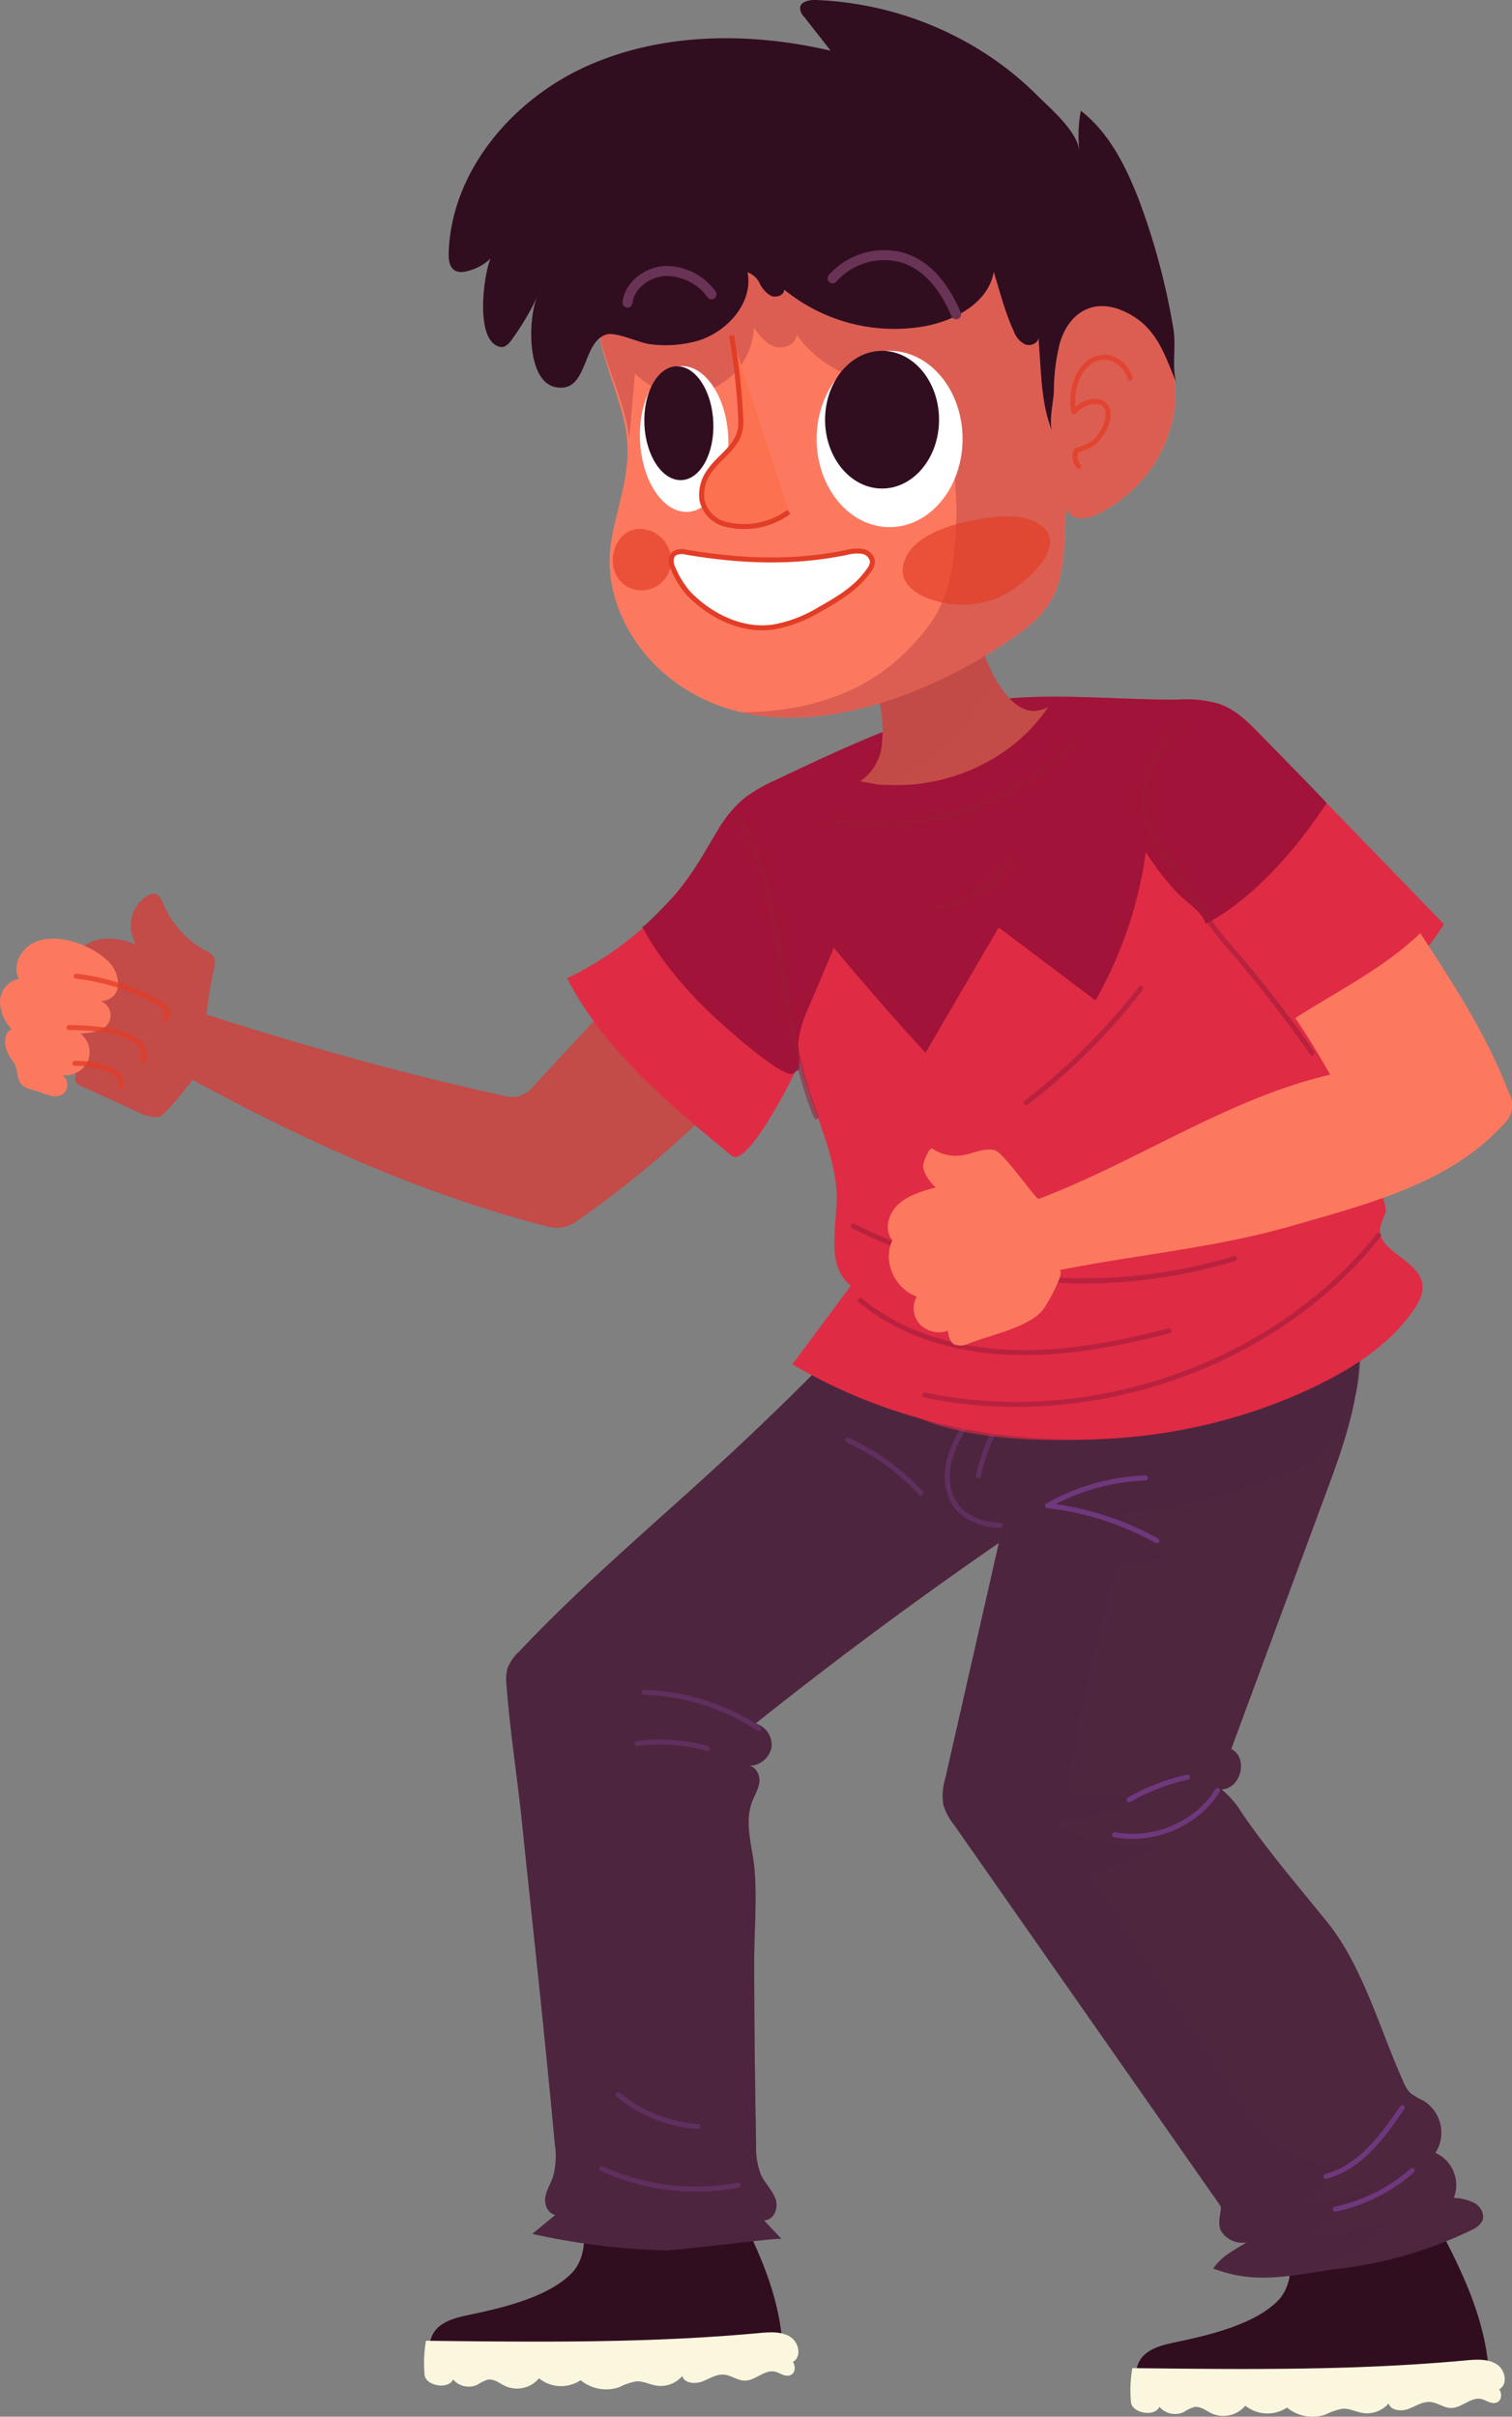 <svg xmlns="http://www.w3.org/2000/svg" width="302.923" height="483.896" viewBox="0 0 302.923 483.896">
  <rect x="0" y="0" width="302.923" height="483.896" fill="#808080" stroke="none"/>
  <g id="Group_54914" data-name="Group 54914" transform="translate(-305.084 -206.785)">
    <g id="Group_54901" data-name="Group 54901" transform="translate(390.041 463.643)">
      <g id="Group_54898" data-name="Group 54898" transform="translate(0 178.148)">
        <g id="Group_54896" data-name="Group 54896" transform="translate(141.521 5.479)">
          <path id="Path_138035" data-name="Path 138035" d="M487.775,488.211c-15.247.79-30.6.6-45.8.792-1.667.02-3.517-.031-4.726-1.126-1.758-1.59-1.054-4.585.76-6.117s4.318-2.01,6.684-2.514c6.393-1.357,15.178-3.443,19.883-8.16,4.082-4.095,2.557-12.2.743-17.187.446,1.224,11.984-1.139,13.217-1.337q6.38-1.031,12.829-1.629a3.789,3.789,0,0,1,2.36.3,3.474,3.474,0,0,1,1.09,1.371c5.811,10.7,11.636,21.647,12.116,33.992C500.575,487.372,494.185,487.877,487.775,488.211Z" transform="translate(-435.058 -450.882)" fill="#310d20"/>
          <path id="Path_138036" data-name="Path 138036" d="M435.69,477.111a25.894,25.894,0,0,1,.274-6.814c22.25.258,44.554.512,66.7-1.539,2.119-.195,4.421-.374,6.218.715s2.422,4,.6,5.06c.828,1.344.184,2.979-1.429,2.732-.781-.119-1.442-.633-2.214-.792-2.1-.43-3.885,1.83-6.033,1.806-1.463-.016-2.716-1.1-4.176-1.207-1.55-.116-2.922.868-4.371,1.4s-3.564.321-3.948-1.115a5.714,5.714,0,0,1-5.242,1.913c-1.337-.226-2.6-.926-3.956-.848a12.481,12.481,0,0,0-3.418,1.159,8.022,8.022,0,0,1-7.745-1.39,7.051,7.051,0,0,1-8.342-.377,5.752,5.752,0,0,1-6.7,1.574c-1.168-.541-2.283-1.512-3.56-1.3a8.263,8.263,0,0,0-2.1,1.021,4.153,4.153,0,0,1-4.869-1.072C440.5,480.13,435.9,479.355,435.69,477.111Z" transform="translate(-435.581 -436.618)" fill="#fbf7de"/>
        </g>
        <g id="Group_54897" data-name="Group 54897">
          <path id="Path_138037" data-name="Path 138037" d="M409.352,485.175c-15.247.79-30.6.6-45.8.792-1.667.02-3.519-.031-4.728-1.126-1.758-1.59-1.054-4.585.762-6.117s4.318-2.01,6.684-2.514c6.392-1.359,15.178-3.443,19.881-8.16,4.084-4.094,2.559-12.2.745-17.187.444,1.224,11.984-1.139,13.215-1.337q6.383-1.031,12.83-1.63a3.772,3.772,0,0,1,2.359.3,3.445,3.445,0,0,1,1.09,1.371c5.811,10.7,11.636,21.647,12.116,33.992C422.15,484.336,415.76,484.842,409.352,485.175Z" transform="translate(-356.633 -447.845)" fill="#310d20"/>
          <path id="Path_138038" data-name="Path 138038" d="M357.264,474.075a25.9,25.9,0,0,1,.276-6.814c22.25.256,44.553.512,66.7-1.539,2.12-.195,4.421-.374,6.22.715s2.422,4,.6,5.06c.83,1.344.186,2.979-1.429,2.732-.78-.119-1.44-.635-2.214-.792-2.1-.43-3.883,1.83-6.031,1.806-1.464-.016-2.718-1.1-4.178-1.207-1.55-.116-2.92.868-4.371,1.4s-3.562.321-3.947-1.115a5.718,5.718,0,0,1-5.244,1.913c-1.337-.226-2.6-.926-3.956-.848a12.49,12.49,0,0,0-3.416,1.159,8.027,8.027,0,0,1-7.747-1.389,7.051,7.051,0,0,1-8.342-.377,5.754,5.754,0,0,1-6.7,1.574c-1.167-.541-2.281-1.512-3.56-1.3a8.2,8.2,0,0,0-2.1,1.021A4.151,4.151,0,0,1,362.961,475C362.074,477.094,357.472,476.319,357.264,474.075Z" transform="translate(-357.156 -433.581)" fill="#fbf7de"/>
        </g>
      </g>
      <path id="Path_138039" data-name="Path 138039" d="M531.118,389.6q-9.788,26.432-19.578,52.862c3.477,1.761,1.98,7.967-1.956,8.1a17.28,17.28,0,0,1,3.992,4.569c5.421,7.938,11.416,14.817,17.354,22.2,7,8.709,10.56,21.8,15.129,31.838a6.518,6.518,0,0,0,1.4,2.218,12.544,12.544,0,0,0,2.465,1.426,7.5,7.5,0,0,1,2.521,10.519,7.064,7.064,0,0,1,3.69,9.017,9.673,9.673,0,0,1,4.246,1.085c1.236.778,2.045,2.371,1.4,3.64a4.493,4.493,0,0,1-2.137,1.723,83.123,83.123,0,0,1-26.635,7.738c-8.859,1.173-16.382,3.371-25.058-.067,1.79-2.575,4.12-3.613,6.7-5.228a5,5,0,0,1-4.975-2.021c-1.211-1.6.119-4.688-.285-5.266q-26.743-38.231-53.489-76.459a11.835,11.835,0,0,1-2.037-3.845,11.512,11.512,0,0,1,.368-5.217q5.376-23.617,10.75-47.236-25.03,17.256-48.75,36.16a4.473,4.473,0,0,1,3.183,4.849,4.647,4.647,0,0,1-4.639,3.625c1.581.1,2.427,1.951,2.191,3.445s-1.157,2.806-1.61,4.255c-1.321,4.223.292,8.75.659,12.951.536,6.166-.07,12.621-.06,18.814q.03,18.236.392,36.474a14.186,14.186,0,0,0,1.03,6.089c.828,1.673,2.3,3.035,2.885,4.8s-.413,4.233-2.351,4.167l3.5,3.719c-.292-.31-21.027,2.36-23.264,2.3a138.561,138.561,0,0,1-26.624-3.3l4.616-3.8c-1.525-.269-2.247-2.054-2.019-3.517s1.09-2.759,1.563-4.169a16.141,16.141,0,0,0,.321-6.639c-1.956-21.339-4.329-42.64-6.529-63.957-.953-9.25-2.414-18.372-3.12-27.685a8.914,8.914,0,0,1,.218-3.587,9.359,9.359,0,0,1,2.263-3.2c14.224-15.055,30.024-27.989,45.1-42.183q8.218-7.739,16.143-15.754c2.456-2.483,5.217-6.722,8.234-8.494,2.934-1.725,3.53-1.261,7.258-.668a190.385,190.385,0,0,0,87.27-6.495,2.622,2.622,0,0,1,2.431.043,2.257,2.257,0,0,1,.626,1.307C539.168,365.208,536.135,376.062,531.118,389.6Z" transform="translate(-349.819 -349.124)" fill="#4e263e"/>
      <path id="Path_138040" data-name="Path 138040" d="M527.719,384.511a25.363,25.363,0,0,1-4.778,2.564,113.554,113.554,0,0,1-33.953,8.144q4.821,4.537,9.645,9.071l-10.075,1.238a405.047,405.047,0,0,0-10.17,45.563q8.516.79,17.033,1.577l-19.772,4.851a35.285,35.285,0,0,0,22.651,3.826,65.41,65.41,0,0,1-15.83,6.173l29.575,43.991c3.077,4.576,6.323,9.313,11.114,12.042s11.607,2.761,15.18-1.438l-13.195,11.414a45.276,45.276,0,0,0,16.56-3.984l-14.393,10.181a46.561,46.561,0,0,0,16.9-3.208,53.112,53.112,0,0,1-16.3,10.5c-2.266.837-20.447.161-19.962-.538,1.788-2.575,4.118-3.611,6.7-5.226a5,5,0,0,1-4.975-2.021c-1.211-1.6.119-4.688-.285-5.266q-26.743-38.231-53.489-76.459a11.835,11.835,0,0,1-2.037-3.845,11.512,11.512,0,0,1,.368-5.217q5.376-23.617,10.75-47.236-25.03,17.256-48.75,36.16a4.473,4.473,0,0,1,3.183,4.849,4.647,4.647,0,0,1-4.639,3.625c1.581.1,2.427,1.951,2.191,3.445s-1.157,2.806-1.61,4.255c-1.321,4.223.292,8.75.659,12.951.536,6.166-.07,12.621-.06,18.814q.03,18.236.392,36.474a14.186,14.186,0,0,0,1.03,6.089c.828,1.673,2.3,3.035,2.885,4.8s-.413,4.233-2.351,4.167l3.5,3.719c-.292-.31-21.027,2.36-23.264,2.3a138.561,138.561,0,0,1-26.624-3.3l4.616-3.8c-1.525-.269-2.247-2.054-2.019-3.517s1.09-2.759,1.563-4.169a16.141,16.141,0,0,0,.321-6.639c-1.956-21.339-4.329-42.64-6.529-63.957-.953-9.25-2.414-18.372-3.12-27.685a8.914,8.914,0,0,1,.218-3.587,9.359,9.359,0,0,1,2.263-3.2c14.224-15.055,30.024-27.989,45.1-42.183q8.218-7.739,16.143-15.754c2.456-2.483,5.217-6.722,8.234-8.494,2.934-1.725,3.53-1.261,7.258-.668a190.385,190.385,0,0,0,87.27-6.495,2.622,2.622,0,0,1,2.431.043,2.257,2.257,0,0,1,.626,1.307C538.808,363.615,538.3,377.21,527.719,384.511Z" transform="translate(-349.819 -349.124)" fill="#4e263e" opacity="0.49" style="mix-blend-mode: multiply;isolation: isolate"/>
      <g id="Group_54900" data-name="Group 54900" transform="translate(35.622 26.695)">
        <path id="Path_138041" data-name="Path 138041" d="M445.957,370.779a42.559,42.559,0,0,0-19.57,5.538,58.887,58.887,0,0,1,21.893,7.029" transform="translate(-337.078 -358.396)" fill="none" stroke="#6f387d" stroke-linecap="round" stroke-linejoin="round" stroke-width="1"/>
        <path id="Path_138042" data-name="Path 138042" d="M454.431,405.454c-4.039,6.632-12.722,10.36-20.6,8.846" transform="translate(-331.092 -330.498)" fill="none" stroke="#6f387d" stroke-linecap="round" stroke-linejoin="round" stroke-width="1"/>
        <path id="Path_138043" data-name="Path 138043" d="M447.139,403.978a40.467,40.467,0,0,0-11.712,4.531" transform="translate(-329.805 -331.686)" fill="none" stroke="#6f387d" stroke-linecap="round" stroke-linejoin="round" stroke-width="1"/>
        <path id="Path_138044" data-name="Path 138044" d="M472.573,440.636c-3.9,5.746-8.38,11.921-15.288,13.78" transform="translate(-312.219 -302.193)" fill="none" stroke="#6f387d" stroke-linecap="round" stroke-linejoin="round" stroke-width="1"/>
        <path id="Path_138045" data-name="Path 138045" d="M473.739,447.624a34.188,34.188,0,0,1-15.422,7.734" transform="translate(-311.389 -296.571)" fill="none" stroke="#6f387d" stroke-linecap="round" stroke-linejoin="round" stroke-width="1"/>
        <g id="Group_54899" data-name="Group 54899" opacity="0.53">
          <path id="Path_138046" data-name="Path 138046" d="M425.828,385.776a13.153,13.153,0,0,1-7.346-2.368c-2.857-2.29-3.683-6.273-3.014-9.773s2.593-6.65,4.483-9.718" transform="translate(-346.039 -363.917)" fill="none" stroke="#6f387d" stroke-linecap="round" stroke-linejoin="round" stroke-width="1"/>
          <path id="Path_138047" data-name="Path 138047" d="M423.367,364.018a39.5,39.5,0,0,0-4.661,11.7" transform="translate(-343.258 -363.836)" fill="none" stroke="#6f387d" stroke-linecap="round" stroke-linejoin="round" stroke-width="1"/>
          <path id="Path_138048" data-name="Path 138048" d="M418.86,377.19a45.873,45.873,0,0,0-14.666-10.609" transform="translate(-354.933 -361.774)" fill="none" stroke="#6f387d" stroke-linecap="round" stroke-linejoin="round" stroke-width="1"/>
          <path id="Path_138049" data-name="Path 138049" d="M404.531,401.82a44.289,44.289,0,0,0-22.945-7.267" transform="translate(-373.123 -339.269)" fill="none" stroke="#6f387d" stroke-linecap="round" stroke-linejoin="round" stroke-width="1"/>
          <path id="Path_138050" data-name="Path 138050" d="M394.881,401.355a35.062,35.062,0,0,0-14.079-.964" transform="translate(-373.753 -334.825)" fill="none" stroke="#6f387d" stroke-linecap="round" stroke-linejoin="round" stroke-width="1"/>
          <path id="Path_138051" data-name="Path 138051" d="M404.172,450.713a45.645,45.645,0,0,1-27.276-3.292" transform="translate(-376.896 -296.734)" fill="none" stroke="#6f387d" stroke-linecap="round" stroke-linejoin="round" stroke-width="1"/>
          <path id="Path_138052" data-name="Path 138052" d="M394.676,445.58a28.391,28.391,0,0,1-15.954-6.359" transform="translate(-375.427 -303.331)" fill="none" stroke="#6f387d" stroke-linecap="round" stroke-linejoin="round" stroke-width="1"/>
        </g>
      </g>
    </g>
    <g id="Group_54906" data-name="Group 54906" transform="translate(316.282 330.573)">
      <g id="Group_54903" data-name="Group 54903" transform="translate(0 51.892)">
        <path id="Path_138053" data-name="Path 138053" d="M414,373.825c-24.749-6.365-48.158-17.095-70.359-29.162.032.018-5.5,7.276-6.742,7.451a7.889,7.889,0,0,1-4.26-1.036q-5.7-2.6-11.4-5.206a1.768,1.768,0,0,1-1.032-.845,2.815,2.815,0,0,1,.065-1.209c.108-1.155-.8-2.133-1.539-3.055-1.5-1.878-2.234-5.033-.123-6.273a8.112,8.112,0,0,1-2.323-5.63,4.72,4.72,0,0,1,3.806-4.419c-1.476-2.626.383-6.119,3.227-7.35s6.215-.671,9.082.509a7.035,7.035,0,0,1,2.2-9.768,2.3,2.3,0,0,1,1.458-.41c.955.139,1.406,1.164,1.754,2.021a18.9,18.9,0,0,0,8.454,9.355,3.8,3.8,0,0,1,1.66,1.308,3.187,3.187,0,0,1,.09,2.1,70.226,70.226,0,0,0-1.546,9.391c19.217,6.182,39.254,11.818,59.108,16.165a7.49,7.49,0,0,0,3.476.2,7.18,7.18,0,0,0,3.221-2.359l38.466-41.47q8.589,11.583,17.176,23.167a206.432,206.432,0,0,1-46.4,45.049,9.177,9.177,0,0,1-3.854,1.9A9.4,9.4,0,0,1,414,373.825Z" transform="translate(-316.282 -304.139)" fill="#c34b48"/>
        <path id="Path_138054" data-name="Path 138054" d="M337.164,328.78a7.129,7.129,0,0,1-3.29,1.007q-.728.1-1.456.2a4.662,4.662,0,0,1,1.492,5.437,5.075,5.075,0,0,1-5.073,2.864,2.408,2.408,0,0,1,.63,3.062c-1.283,2.173-3.871.716-5.648.17-1.074-.33-2.817-.653-3.448-1.675-.866-1.395-.365-2.954-1.635-4.544-1.5-1.878-2.234-5.033-.123-6.273a8.112,8.112,0,0,1-2.323-5.63,4.72,4.72,0,0,1,3.806-4.419c-1.476-2.626.383-6.119,3.227-7.35,4.636-2,11.52.641,14.821,4.03,2.371,2.436,2.927,7.413-1.646,7.785a3.207,3.207,0,0,1,1.922,2.422,3.111,3.111,0,0,1-1.144,2.833C337.24,328.724,337.2,328.753,337.164,328.78Z" transform="translate(-327.48 -298.673)" fill="#fc795f"/>
        <g id="Group_54902" data-name="Group 54902" transform="translate(2.631 19.771)">
          <path id="Path_138055" data-name="Path 138055" d="M336.427,323.681a1.767,1.767,0,0,0-.051-2.131,5.142,5.142,0,0,0-1.85-1.422,44.983,44.983,0,0,0-15.994-5.033" transform="translate(-317.102 -315.095)" fill="none" stroke="#e23d26" stroke-linecap="round" stroke-linejoin="round" stroke-width="1" opacity="0.75" style="mix-blend-mode: multiply;isolation: isolate"/>
          <path id="Path_138056" data-name="Path 138056" d="M332.537,327.279c.974-2.389-1.393-4.181-3.481-4.952-3.571-1.319-7.487-1.435-11.316-1.536" transform="translate(-317.74 -310.511)" fill="none" stroke="#e23d26" stroke-linecap="round" stroke-linejoin="round" stroke-width="1" opacity="0.75" style="mix-blend-mode: multiply;isolation: isolate"/>
          <path id="Path_138057" data-name="Path 138057" d="M327.691,329.41a2.507,2.507,0,0,0-.816-2.443,6.306,6.306,0,0,0-2.451-1.281,19.261,19.261,0,0,0-6.038-.915" transform="translate(-317.219 -307.311)" fill="none" stroke="#e23d26" stroke-linecap="round" stroke-linejoin="round" stroke-width="1" opacity="0.75" style="mix-blend-mode: multiply;isolation: isolate"/>
        </g>
      </g>
      <g id="Group_54905" data-name="Group 54905" transform="translate(102.419)">
        <path id="Path_138058" data-name="Path 138058" d="M403.207,310.869c-1.052,1.713-2.019,3.488-3.055,5.2a64.391,64.391,0,0,1-27.113,24.388c7.343,14.315,20.328,25.136,32.976,35.551,3.239,2.665,13.249-17.492,13.715-19.051,1.889,8.8,7.359,18.661,7.316,27.5-.031,6.17-2.133,13.624,2.839,17.569l-11.71,15.719c30.9,18.309,71.83,20.114,104.377,4.6,7.792-3.716,15.315-8.536,20.081-15.49,1.1-1.6,2.073-3.477,1.712-5.363-.9-4.708-9.227-6.444-8.429-11.168a24.174,24.174,0,0,1,1.061-2.851c.592-1.947-3.095-10.308-6.361-7.018,2.126-2.142,1.846-5.524,1.247-8.418a72.032,72.032,0,0,0-7-19.291c-.494-.924-1.02-1.989-.619-2.952,10.47-3.448,18.715-11.237,24.466-20.141q-18.36-18.942-36.717-37.885c-2.4-2.479-4.934-5.042-8.252-6.218a23.781,23.781,0,0,0-8.232-.875c-13.976.15-30.432-2.1-43.878,1.388-12.8,3.322-24.764,9-36.591,14.62a32.689,32.689,0,0,0-6.455,3.694A24.247,24.247,0,0,0,403.207,310.869Z" transform="translate(-373.038 -268.375)" fill="#df2c44"/>
        <path id="Path_138059" data-name="Path 138059" d="M396.83,302.456q4.5-.441,9.007-.881-1.914,3.124-3.826,6.249c-.254.415,19.724,2.418,21.68,2.285,7.37-.5,14.348-1.317,21.292-4.154a89.467,89.467,0,0,1-18.632,20.871,66.255,66.255,0,0,0,18.847-7.014c.689,11.206,12.385,20.806,9.454,31.646-1.736,6.421-8.016,10.327-12.358,15.368l32.159-5.484c-.41.07-6.884,13.608-8.189,15.171a54.912,54.912,0,0,1-13.025,11.157c-11.233,6.868-27.817,6.924-40.431,4.921q11.745,8.115,23.977,15.5a50.042,50.042,0,0,1-21.849-.368A78.077,78.077,0,0,0,435.4,424.8a58.883,58.883,0,0,1-15.828,1.247c11.224,7.076,28.783,7.267,41.685,6.659a110.247,110.247,0,0,0,42.152-10.367c7.792-3.716,15.315-8.536,20.081-15.49,1.1-1.6,2.073-3.477,1.712-5.363-.9-4.708-9.227-6.444-8.429-11.168a24.163,24.163,0,0,1,1.061-2.851c.592-1.947-3.095-10.308-6.361-7.018,2.126-2.142,1.846-5.524,1.247-8.418a72.032,72.032,0,0,0-7-19.291c-.494-.924-1.02-1.989-.619-2.952,10.47-3.448,18.715-11.237,24.466-20.141q-18.36-18.942-36.717-37.885c-2.4-2.479-4.934-5.042-8.252-6.218a23.781,23.781,0,0,0-8.232-.875c-13.976.15-30.432-2.1-43.878,1.388C419.446,289.443,407.625,294.565,396.83,302.456Z" transform="translate(-353.896 -268.375)" fill="#df2c44" opacity="0.65" style="mix-blend-mode: multiply;isolation: isolate"/>
        <path id="Path_138060" data-name="Path 138060" d="M396.5,310.869c-2.577,4.2-4.809,8.341-7.953,12.224-.509.63-6.946,7.449-7.179,7.005,3.292,6.28,8.317,12.2,13.39,17.125,1.628,1.577,14.949,13.76,16.938,12.293l1.126-.832c.161-.119-.227-5.009-.155-5.643a23.092,23.092,0,0,1,1.954-6.514c1.727-4.044,3.461-8.106,5.138-12.183q8.941,10.738,18.374,21.048,7.333-12.552,14.667-25.1,9.7,7.3,19.4,14.6a83.147,83.147,0,0,0,10.08-29.69,55.925,55.925,0,0,0,6.2,8.066c1.673,1.808,5.269,3.9,5.76,6.323,9.739-5.12,18.289-15.133,24.251-24.19.108-.164-12.282-12.69-13.2-13.639-2.4-2.479-4.934-5.042-8.252-6.218a23.781,23.781,0,0,0-8.232-.875c-13.976.15-30.432-2.1-43.878,1.388-12.8,3.322-24.764,9-36.591,14.62a32.689,32.689,0,0,0-6.455,3.694A24.247,24.247,0,0,0,396.5,310.869Z" transform="translate(-366.334 -268.375)" fill="#7f0631" opacity="0.64" style="mix-blend-mode: multiply;isolation: isolate"/>
        <path id="Path_138061" data-name="Path 138061" d="M435.977,291.914c2.09,1.953,4.549,2.772,7.262,1.22-7.686,11.721-23.531,17.98-37.657,14.875a9.837,9.837,0,0,0,4.311-6.975,27.982,27.982,0,0,0-.323-8.314c-.523-3.753-1.14-7.723-3.663-10.647,1.935,2.241,20.487-5.412,23.019-6.691C428.019,275.84,430.919,287.192,435.977,291.914Z" transform="translate(-346.856 -275.383)" fill="#c34b48"/>
        <path id="Path_138062" data-name="Path 138062" d="M432.4,289.184a95.171,95.171,0,0,1-11.952,13.027c-3.174,2.873-6.744,7.2-11.517,6.514-.875-.126-2.514-1.222-3.353-.716a9.838,9.838,0,0,0,4.309-6.975,27.982,27.982,0,0,0-.323-8.314c-.523-3.753-1.14-7.723-3.663-10.647,1.935,2.241,20.487-5.412,23.019-6.691-.98.494.848,5.369,1.063,6.013a43.084,43.084,0,0,0,3.021,6.982C432.809,288.648,432.607,288.915,432.4,289.184Z" transform="translate(-346.855 -275.383)" fill="#c34b48" opacity="0.51" style="mix-blend-mode: multiply;isolation: isolate"/>
        <g id="Group_54904" data-name="Group 54904" transform="translate(34.59 21.442)">
          <path id="Path_138063" data-name="Path 138063" d="M470.828,352.848a260.841,260.841,0,0,0-16.961-21.687c-4.8-5.517-7.714-11.215-11.847-17.136-2.248-3.225-4.522-6.637-4.939-10.49-.644-5.966,3.243-11.423,6.946-16.27" transform="translate(-356.158 -287.265)" fill="none" stroke="#9a1a3b" stroke-linecap="round" stroke-linejoin="round" stroke-width="1" opacity="0.54" style="mix-blend-mode: multiply;isolation: isolate"/>
          <path id="Path_138064" data-name="Path 138064" d="M407.5,357.443c-7.817-19.271-5.5-41.582-15.29-60.014" transform="translate(-392.206 -279.088)" fill="none" stroke="#9a1a3b" stroke-linecap="round" stroke-linejoin="round" stroke-width="1" opacity="0.54" style="mix-blend-mode: multiply;isolation: isolate"/>
          <path id="Path_138065" data-name="Path 138065" d="M450.833,289.079c-13.35,13.208-29.008,18.148-48.187,15.893" transform="translate(-383.806 -285.806)" fill="none" stroke="#9a1a3b" stroke-linecap="round" stroke-linejoin="round" stroke-width="1" opacity="0.54" style="mix-blend-mode: multiply;isolation: isolate"/>
          <path id="Path_138066" data-name="Path 138066" d="M429.423,302.027a21.368,21.368,0,0,1-15.844,9.965" transform="translate(-375.01 -275.388)" fill="none" stroke="#9a1a3b" stroke-linecap="round" stroke-linejoin="round" stroke-width="1" opacity="0.54" style="mix-blend-mode: multiply;isolation: isolate"/>
          <path id="Path_138067" data-name="Path 138067" d="M503.7,343.842c-20.584,25.969-57.623,39-90.96,31.993" transform="translate(-375.685 -241.746)" fill="none" stroke="#9a1a3b" stroke-linecap="round" stroke-linejoin="round" stroke-width="1" opacity="0.54" style="mix-blend-mode: multiply;isolation: isolate"/>
          <path id="Path_138068" data-name="Path 138068" d="M405.591,351.055c8.117,6.809,19.07,9.988,29.871,10.434s21.544-1.642,31.986-4.313" transform="translate(-381.437 -235.943)" fill="none" stroke="#9a1a3b" stroke-linecap="round" stroke-linejoin="round" stroke-width="1" opacity="0.54" style="mix-blend-mode: multiply;isolation: isolate"/>
          <path id="Path_138069" data-name="Path 138069" d="M481.157,349.33a103.131,103.131,0,0,1-76.354-6.507" transform="translate(-382.071 -242.566)" fill="none" stroke="#9a1a3b" stroke-linecap="round" stroke-linejoin="round" stroke-width="1" opacity="0.54" style="mix-blend-mode: multiply;isolation: isolate"/>
          <path id="Path_138070" data-name="Path 138070" d="M446.967,316.452a126.7,126.7,0,0,1-22.959,22.878" transform="translate(-366.62 -263.783)" fill="none" stroke="#9a1a3b" stroke-linecap="round" stroke-linejoin="round" stroke-width="1" opacity="0.54" style="mix-blend-mode: multiply;isolation: isolate"/>
        </g>
      </g>
      <path id="Path_138071" data-name="Path 138071" d="M417.643,360.649c-.991-1.066-1.978-2.613-1.913-3.927.022-.453,1.205-3.669,1.859-3.227a8.433,8.433,0,0,0,5.993,1.308c2.2-.356,4.387-1.584,6.536-1,1.691.458,8.3,9.9,8.7,9.754,19.637-7.408,37.935-20.115,58.44-24.9q-3.235-5.809-6.984-11.338c8.631-5.5,17.656-9.936,25.045-16.992,6.652,10.183,13.352,20.458,17.648,31.735a5.134,5.134,0,0,1-1.1,6.668c-10.7,11.767-27.368,15.918-42.475,20.26-15.357,4.414-31.015,5.71-46.565,8.846,1.873-.379-2.544,7.312-3.015,7.76-2.47,3.535-10.968,5.323-14.8,6.827a3.727,3.727,0,0,1-3,.273c-.967-.507-1.205-1.711-1.337-2.757a5.367,5.367,0,0,1-5.639-1.337,4.77,4.77,0,0,1-.6-5.513c-4.475-1.6-6.872-7.115-4.887-11.26-1.711-2.108-.817-5.356,1.193-7.207s4.809-2.649,7.493-3.385C418.047,361.062,417.845,360.865,417.643,360.649Z" transform="translate(-241.969 -247.269)" fill="#fc795f"/>
    </g>
    <g id="Group_54913" data-name="Group 54913" transform="translate(394.971 206.786)">
      <path id="Path_138072" data-name="Path 138072" d="M402.221,226.412a49.628,49.628,0,0,0-9.7,3.624c-8.072,4.105-15.183,12.181-16.2,21.1s3.282,17.3,5.43,25.749c2.389,9.405-.65,15.369-2.322,24.513-1.911,10.452,3.391,21.429,12.067,28.07,20.031,15.33,48.393,4.86,67.254-7.581,3.1-2.046,6.13-4.334,8.184-7.355,3.786-5.58,3.026-13.6,3.649-20.052-.226,1.29,1.047,2.478,2.4,2.683a6.924,6.924,0,0,0,3.936-.888c9.965-4.759,16.347-15.6,15.423-26.188-.505-5.791-3.382-11.749-8.768-14.465s-13.294-.846-15.405,4.6c1.884-4.861-2.669-14.373-5.024-18.547-3.048-5.4-6.13-9.066-11.843-12-11.037-5.664-24.58-7.337-36.9-5.6A102.6,102.6,0,0,0,402.221,226.412Z" transform="translate(-346.799 -193.4)" fill="#fc795f"/>
      <path id="Path_138073" data-name="Path 138073" d="M405.432,336.024c15.534-.148,28.5-4.986,37.8-17.7,4.634-6.336,5.118-14.8,5.32-22.553.056-2.167-1.523-25.861-2.111-25.72-10.347,2.46-23.7-.384-29.95-9.745.045,1.935-2.436,3.1-4.282,2.519s-3.113-2.236-4.257-3.8a13.924,13.924,0,0,1-23.827,9.176q-.566,6.464-1.131,12.93c-1.292-10.284-7.922-19.195-6.684-30,1.021-8.918,8.133-16.993,16.2-21.1a49.628,49.628,0,0,1,9.7-3.624,102.6,102.6,0,0,1,12.168-2.335c12.321-1.736,25.865-.063,36.9,5.6,5.713,2.932,8.8,6.594,11.843,12,2.355,4.174,6.908,13.686,5.024,18.547,2.111-5.45,10.019-7.319,15.405-4.6s8.263,8.675,8.768,14.465c.924,10.591-5.459,21.429-15.423,26.188a6.924,6.924,0,0,1-3.936.888c-1.353-.206-2.626-1.393-2.4-2.683-.623,6.455.137,14.472-3.649,20.052-2.054,3.021-5.082,5.309-8.184,7.355C443.947,331.64,423.312,340.185,405.432,336.024Z" transform="translate(-346.799 -193.4)" fill="#c34b48" opacity="0.57" style="mix-blend-mode: multiply;isolation: isolate"/>
      <g id="Group_54911" data-name="Group 54911" transform="translate(32.89 67.148)">
        <path id="Path_138074" data-name="Path 138074" d="M440.667,250.6c-.736-2.553-3.544-4.878-6.491-3.988-4.183,1.263-5.636,7.117-4.75,10.7,2.929-3.18,8.185-2.828,6.52,2.35a8.7,8.7,0,0,1-2.783,4.044,14.75,14.75,0,0,1-3.264,1.4,2.917,2.917,0,0,0,.493,3.171" transform="translate(-337.032 -242.051)" fill="none" stroke="#e23d26" stroke-linecap="round" stroke-linejoin="round" stroke-width="1" opacity="0.75" style="mix-blend-mode: multiply;isolation: isolate"/>
        <g id="Group_54909" data-name="Group 54909" transform="translate(4.749 3.091)">
          <g id="Group_54907" data-name="Group 54907" transform="translate(36.082)">
            <ellipse id="Ellipse_290" data-name="Ellipse 290" cx="14.62" cy="17.651" rx="14.62" ry="17.651" fill="#fff"/>
            <path id="Path_138075" data-name="Path 138075" d="M401.679,259.5c0,7.612,5.112,13.783,11.417,13.783s11.417-6.172,11.417-13.783S419.4,245.713,413.1,245.713,401.679,251.883,401.679,259.5Z" transform="translate(-399.986 -245.705)" fill="#310d20"/>
          </g>
          <g id="Group_54908" data-name="Group 54908" transform="translate(0 2.633)">
            <ellipse id="Ellipse_291" data-name="Ellipse 291" cx="8.846" cy="14.609" rx="8.846" ry="14.609" transform="matrix(0.999, -0.048, 0.048, 0.999, 0, 0.851)" fill="#fff"/>
            <path id="Path_138076" data-name="Path 138076" d="M381.629,259.111c.289,6.294,3.611,11.268,7.424,11.111s6.668-5.39,6.379-11.684-3.611-11.268-7.422-11.109S381.342,252.819,381.629,259.111Z" transform="translate(-380.052 -246.961)" fill="#310d20"/>
          </g>
        </g>
        <path id="Path_138077" data-name="Path 138077" d="M393.968,244a127.211,127.211,0,0,1,1.835,16.421,10.725,10.725,0,0,1-.067,2.333c-.624,3.652-4.244,5.571-6.2,8.461a7.926,7.926,0,0,0-1.482,5.749,6.359,6.359,0,0,0,4.688,4.843,15.178,15.178,0,0,0,12.737-2.47" transform="translate(-370.194 -243.996)" fill="#fc7250" stroke="#e23d26" stroke-miterlimit="10" stroke-width="1"/>
        <g id="Group_54910" data-name="Group 54910" transform="translate(0 36.236)" opacity="0.67">
          <path id="Path_138078" data-name="Path 138078" d="M433.03,264.141a10.6,10.6,0,0,1,2.781.608c10.021,3.775-1.274,13.451-6.361,15.593a19.009,19.009,0,0,1-14.509-.005c-2.331-.983-4.661-2.839-4.639-5.269.067-7.763,12.634-10.34,18.744-10.869A22.612,22.612,0,0,1,433.03,264.141Z" transform="translate(-352.218 -264.076)" fill="#e23d26" style="mix-blend-mode: multiply;isolation: isolate"/>
          <path id="Path_138079" data-name="Path 138079" d="M387.459,266.909a6.476,6.476,0,0,1,2.328,5.277,5.911,5.911,0,0,1-9.149,4.625c-5.138-3.506-1.906-13.375,4.963-10.968A5.964,5.964,0,0,1,387.459,266.909Z" transform="translate(-378.114 -262.956)" fill="#e23d26"/>
        </g>
        <path id="Path_138080" data-name="Path 138080" d="M422.924,273.428a16.065,16.065,0,0,0,1.341-1.707,3.049,3.049,0,0,0,.666-1.648A2.406,2.406,0,0,0,422.868,268a8.036,8.036,0,0,0-3.208.236c-10.854,2.216-21.252,1.75-32.045-.065a3.261,3.261,0,0,0-2.259.164c-.944.59-.92,1.949-.451,2.927a19.514,19.514,0,0,0,3.1,5.089c4.246,4.439,10.687,7.783,17.167,6.787a27,27,0,0,0,9.084-3.465C417.437,277.871,420.544,276.079,422.924,273.428Z" transform="translate(-372.906 -224.754)" fill="#fff" stroke="#e23d26" stroke-miterlimit="10" stroke-width="1"/>
      </g>
      <path id="Path_138081" data-name="Path 138081" d="M376.6,276.664c-.48-4.028.119-8.521,1.07-10.524a54.486,54.486,0,0,1-5.2,8.745c-.538.738-1.323,1.556-2.245,1.364-5.28-1.086-3.248-14.956-1.911-17.739a10.131,10.131,0,0,1-4.923,2.615,3.378,3.378,0,0,1-2.034-.061c-1.279-.559-1.5-2.182-1.465-3.524.419-15.977,12.237-30.455,27.352-37.365s32.893-7.034,49.172-3.236q-2.682-3.427-5.367-6.852a2.57,2.57,0,0,1-.763-1.765c.148-1.26,1.9-1.579,3.228-1.532a67.385,67.385,0,0,1,31.419,9.185,63.993,63.993,0,0,1,12.893,9.932c2.765,2.766,7.949,7.086,8.444,11.13a26.2,26.2,0,0,1,.272-8.086c5.623,4.383,8.887,10.907,11.453,17.385a137.362,137.362,0,0,1,7.115,26.466c.558,3.061-.448,8.238.688,10.865-2.582-5.978-4.012-11.7-10.878-14.667-6.087-2.627-10.835.6-12.567,6.419a39.52,39.52,0,0,0-1.209,9.757c-.076,1.92-1.068,6.22-.332,7.956-2.355-5.556-2.218-12.913-2.781-18.885.152,1.151-1.449,1.929-2.586,1.516a4.56,4.56,0,0,1-2.3-2.579c-1.779-3.8-2.812-7.989-4.06-11.966-.973,5.982-7.505,9.721-13.736,10.872a34.883,34.883,0,0,1-28.247-7.323c.045,1.112-1.548,1.712-2.613,1.256a5.538,5.538,0,0,1-2.268-2.469,4.417,4.417,0,0,0-2.451-2.257c1.16,5.944-3.835,11.809-9.86,13.689a23.455,23.455,0,0,1-9.73.7c-2.137-.251-6.67-2.449-8.581-1.953-5.116,1.33-3.652,11.91-10.308,10.564C378.415,283.723,377.047,280.392,376.6,276.664Z" transform="translate(-359.888 -206.786)" fill="#310d20"/>
      <g id="Group_54912" data-name="Group 54912" transform="translate(35.831 51.089)">
        <path id="Path_138082" data-name="Path 138082" d="M427.264,246.937c-2.694-6.26-7.29-12.228-15.151-11.82a13.791,13.791,0,0,0-9.6,4.623" transform="translate(-361.423 -235.097)" fill="none" stroke="#683355" stroke-linecap="round" stroke-linejoin="round" stroke-width="2"/>
        <path id="Path_138083" data-name="Path 138083" d="M396.58,241.533a11.254,11.254,0,0,0-9.283-4.676c-3.647.179-7.16,2.884-7.554,6.347" transform="translate(-379.744 -233.69)" fill="none" stroke="#683355" stroke-linecap="round" stroke-linejoin="round" stroke-width="2"/>
      </g>
    </g>
  </g>
</svg>
